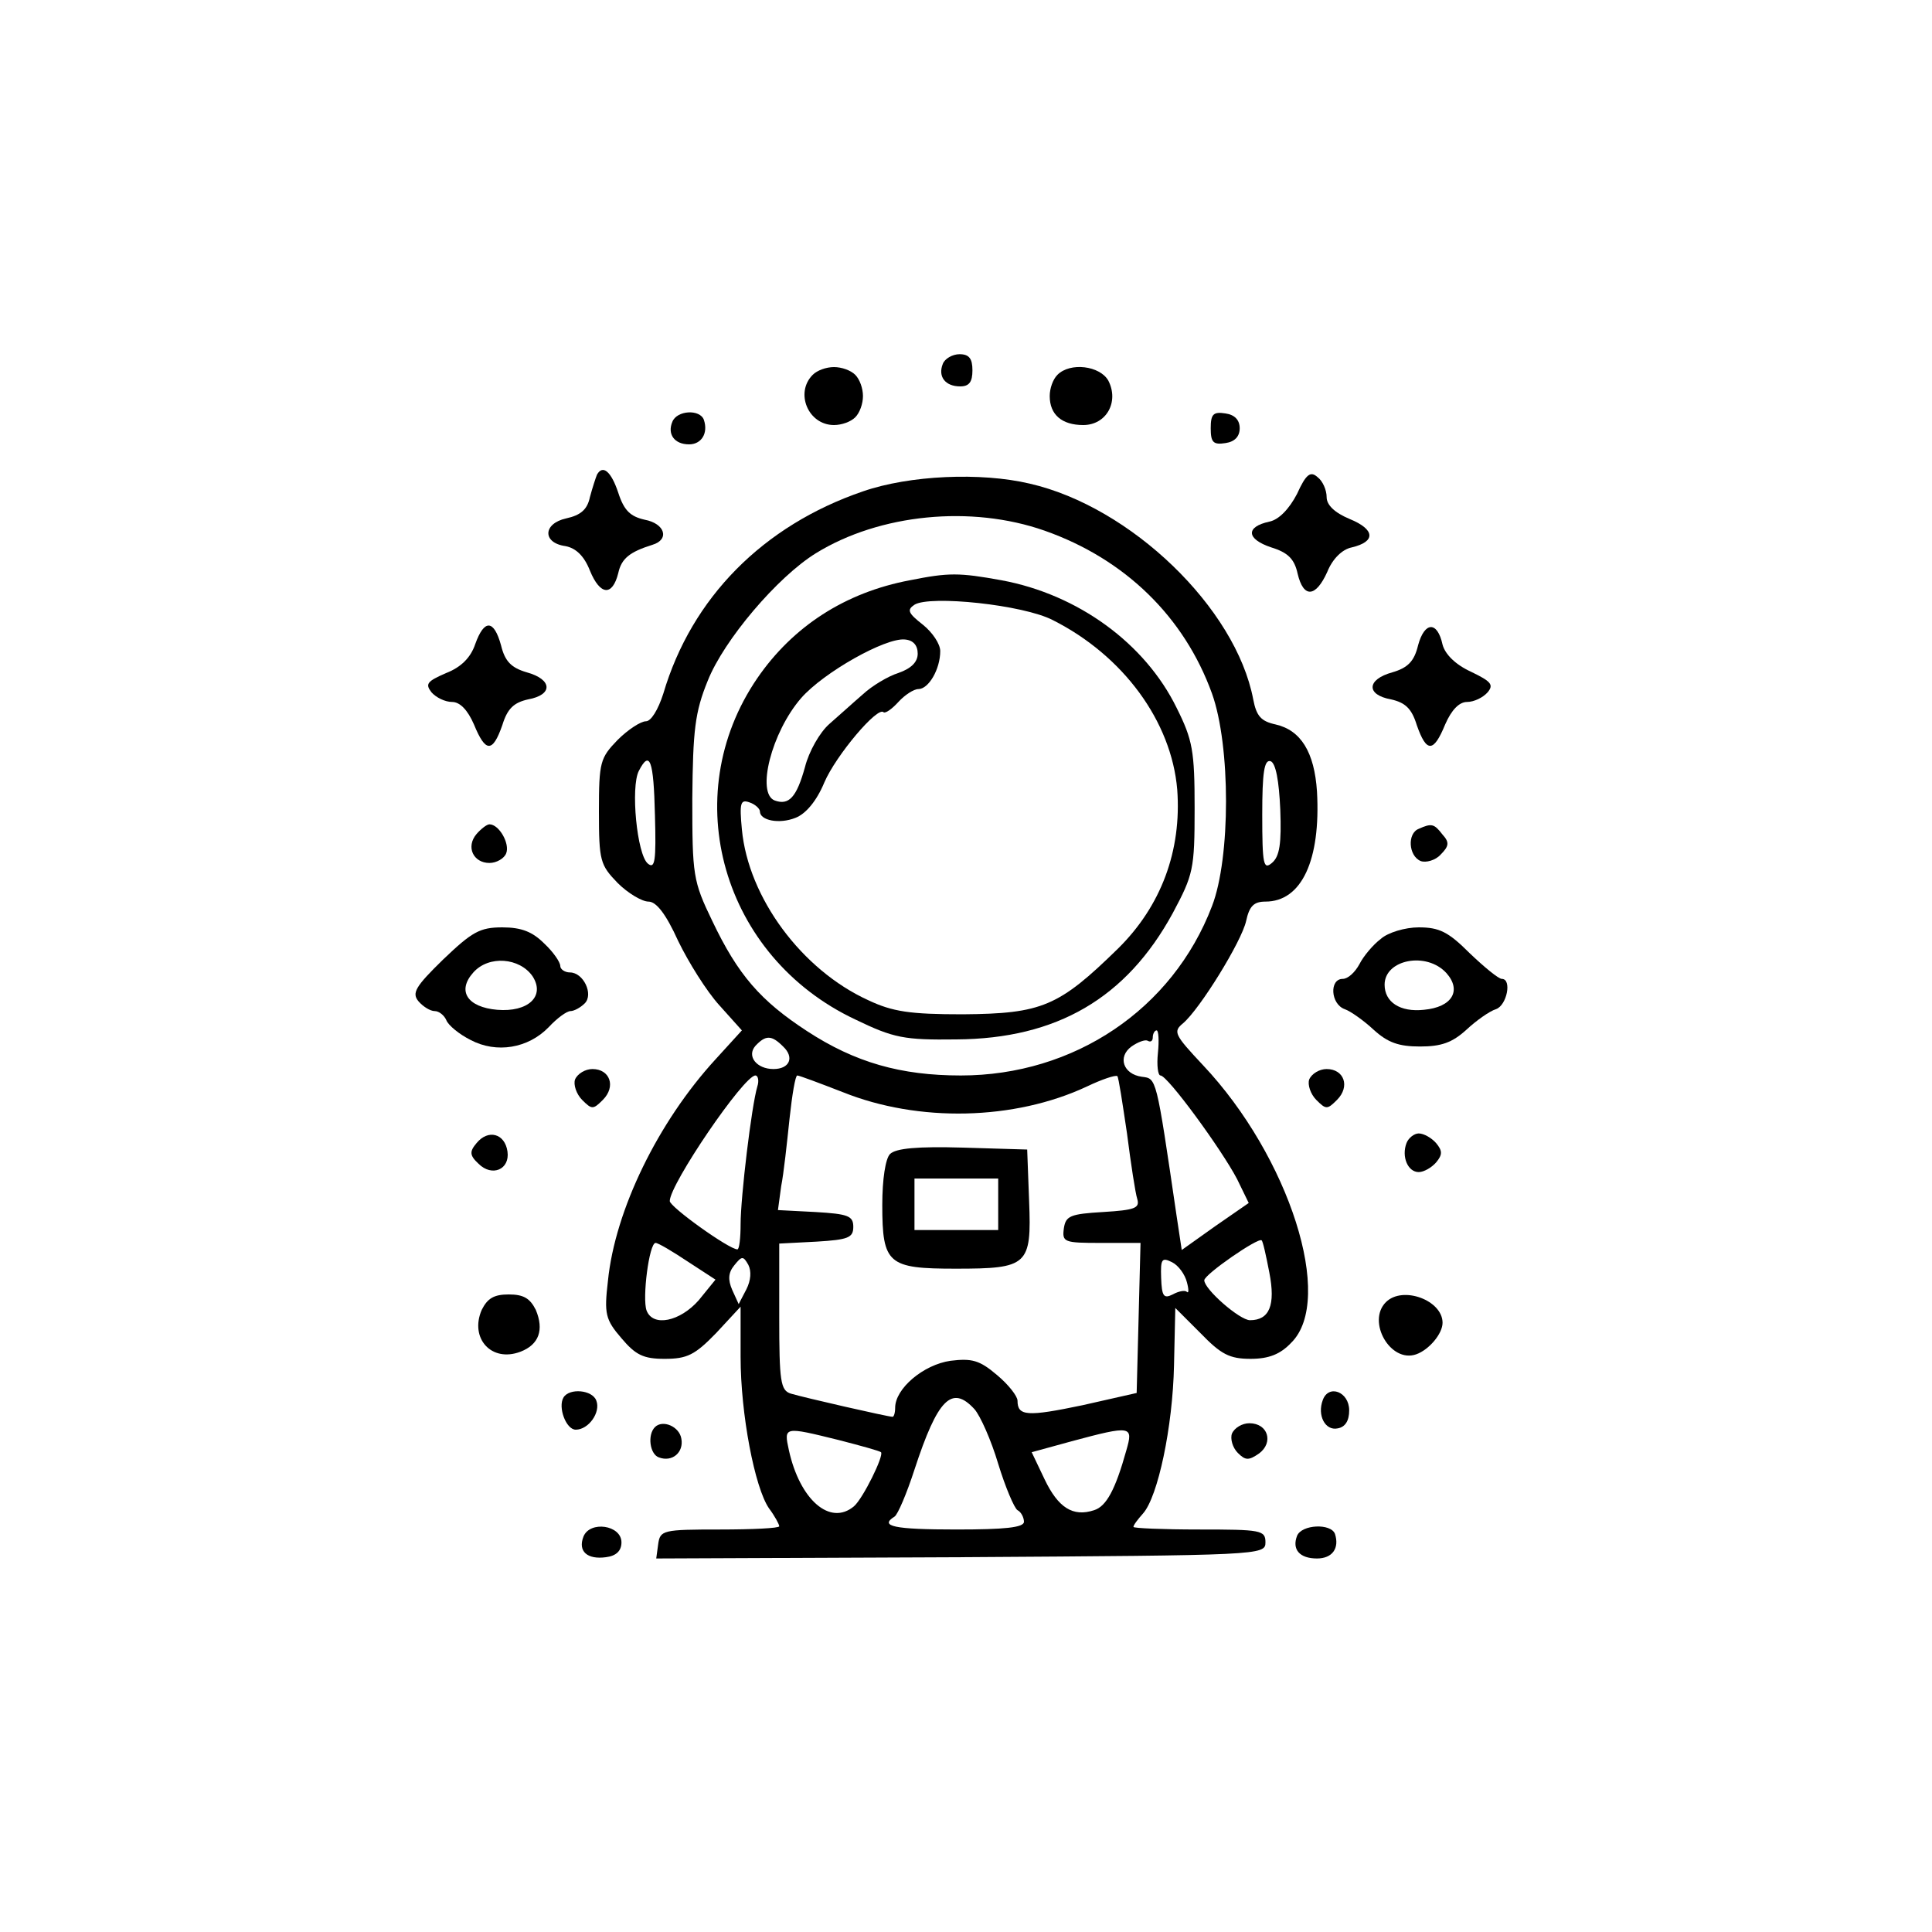 <?xml version="1.0" standalone="no"?>
<!DOCTYPE svg PUBLIC "-//W3C//DTD SVG 20010904//EN"
 "http://www.w3.org/TR/2001/REC-SVG-20010904/DTD/svg10.dtd">
<svg version="1.0" xmlns="http://www.w3.org/2000/svg"
 width="300pt" height="300pt" viewBox="0 0 300 300"
 preserveAspectRatio="xMidYMid meet">
<g transform="translate(0,300) scale(0.1,-0.1)"
fill="#000000" stroke="none">
<path d="M1464 2435 c-8 -20 4 -35 27 -35 14 0 19 7 19 25 0 18 -5 25 -20 25
-11 0 -23 -7 -26 -15z"/>
<path d="M1262 2418 c-28 -28 -7 -78 33 -78 12 0 26 5 33 12 7 7 12 21 12 33
0 12 -5 26 -12 33 -7 7 -21 12 -33 12 -12 0 -26 -5 -33 -12z"/>
<path d="M1642 2418 c-7 -7 -12 -21 -12 -33 0 -29 19 -45 52 -45 36 0 56 36
39 69 -13 23 -59 29 -79 9z"/>
<path d="M1044 2345 c-8 -19 3 -35 26 -35 19 0 30 17 23 38 -6 17 -42 15 -49
-3z"/>
<path d="M1880 2335 c0 -22 4 -26 23 -23 14 2 22 10 22 23 0 13 -8 21 -22 23
-19 3 -23 -1 -23 -23z"/>
<path d="M927 2263 c-2 -5 -7 -20 -11 -35 -4 -19 -14 -28 -37 -33 -36 -8 -37
-38 -1 -43 16 -3 29 -15 38 -38 16 -39 35 -40 44 -4 5 23 18 33 53 44 27 8 20
33 -12 39 -22 5 -32 14 -41 42 -11 33 -24 44 -33 28z"/>
<path d="M2014 2233 c-12 -23 -28 -40 -43 -43 -37 -8 -36 -27 3 -40 26 -8 36
-18 41 -41 9 -38 28 -37 46 3 8 20 23 35 38 38 38 9 36 28 -3 44 -24 10 -36
22 -36 34 0 11 -6 25 -14 31 -11 10 -18 5 -32 -26z"/>
<path d="M1340 2237 c-155 -53 -266 -165 -310 -314 -8 -25 -19 -43 -27 -43 -8
0 -28 -13 -44 -29 -27 -28 -29 -34 -29 -111 0 -77 2 -83 29 -111 16 -16 38
-29 48 -29 12 0 27 -19 46 -61 16 -33 44 -78 64 -100 l35 -39 -41 -45 c-89
-97 -156 -234 -167 -344 -6 -51 -4 -60 21 -89 22 -26 34 -32 67 -32 35 0 47 6
80 40 l38 41 0 -78 c0 -89 22 -203 44 -235 9 -12 16 -25 16 -28 0 -3 -42 -5
-92 -5 -89 0 -93 -1 -96 -23 l-3 -22 473 2 c465 3 473 3 473 23 0 19 -7 20
-103 20 -56 0 -102 2 -102 4 0 3 7 12 15 21 23 26 46 134 48 230 l2 89 39 -39
c32 -33 45 -40 78 -40 28 0 46 7 63 25 68 67 -3 289 -137 431 -44 47 -47 52
-31 65 26 22 91 127 98 159 5 23 12 30 30 30 56 0 86 64 80 171 -4 61 -25 95
-64 104 -23 5 -30 13 -35 39 -27 142 -190 299 -347 335 -76 18 -187 13 -259
-12z m282 -61 c125 -44 217 -134 260 -253 29 -81 29 -255 0 -330 -61 -160
-214 -263 -390 -263 -93 0 -164 20 -239 69 -72 47 -107 87 -147 171 -30 62
-31 71 -31 190 1 106 4 134 24 183 25 63 108 161 168 198 99 61 241 75 355 35z
m-605 -442 c2 -71 0 -84 -11 -75 -17 14 -27 119 -14 144 17 33 23 17 25 -69z
m971 9 c2 -53 -1 -73 -13 -83 -13 -11 -15 -3 -15 75 0 65 3 86 13 83 8 -3 13
-30 15 -75z m-190 -378 c-2 -19 0 -35 4 -35 11 0 95 -115 119 -161 l18 -37
-52 -36 -52 -37 -8 53 c-32 218 -31 213 -54 216 -29 4 -38 31 -16 47 10 7 21
11 25 9 5 -3 8 0 8 5 0 6 3 11 6 11 3 0 4 -16 2 -35z m-582 10 c18 -17 10 -35
-15 -35 -26 0 -42 20 -28 36 16 17 25 17 43 -1z m-40 -62 c-9 -30 -26 -172
-26 -214 0 -21 -2 -39 -5 -39 -13 0 -105 66 -105 75 0 26 115 195 133 195 4 0
6 -8 3 -17z m133 -9 c117 -47 266 -44 379 9 23 11 44 18 47 16 2 -2 8 -42 15
-89 6 -47 13 -93 16 -102 4 -14 -4 -17 -53 -20 -51 -3 -58 -6 -61 -25 -3 -22
0 -23 58 -23 l61 0 -3 -117 -3 -116 -84 -19 c-86 -18 -101 -17 -101 7 0 7 -14
25 -32 40 -27 23 -39 26 -72 22 -42 -6 -86 -43 -86 -73 0 -8 -2 -14 -4 -14 -7
0 -138 30 -158 36 -16 5 -18 19 -18 119 l0 114 58 3 c49 3 57 6 57 23 0 17 -8
20 -59 23 l-58 3 5 37 c4 20 9 67 13 105 4 37 9 67 12 67 3 0 35 -12 71 -26z
m662 -280 c10 -51 0 -74 -30 -74 -16 0 -71 48 -71 62 0 9 84 67 89 62 2 -1 7
-24 12 -50z m-903 17 l43 -28 -26 -32 c-29 -33 -71 -42 -81 -16 -7 19 4 105
14 105 4 0 26 -13 50 -29z m91 -43 l-12 -23 -10 22 c-7 16 -6 27 3 38 12 15
14 15 22 1 5 -10 4 -24 -3 -38z m684 11 c3 -11 3 -18 0 -15 -3 3 -13 1 -22 -4
-14 -7 -17 -3 -18 26 -1 29 1 32 17 24 10 -5 20 -19 23 -31z m-330 -197 c9
-10 26 -48 37 -85 11 -36 25 -69 30 -72 6 -3 10 -12 10 -18 0 -9 -30 -12 -105
-12 -97 0 -120 5 -96 20 5 3 19 36 31 73 36 110 58 132 93 94z m-211 -48 c35
-9 64 -17 66 -19 5 -5 -28 -72 -42 -84 -37 -31 -84 10 -101 87 -8 37 -8 37 77
16z m447 -16 c-17 -61 -31 -87 -50 -93 -33 -11 -56 4 -77 48 l-20 42 62 17
c93 25 96 24 85 -14z"/>
<path d="M1413 2099 c-101 -19 -182 -72 -237 -152 -126 -184 -54 -433 152
-530 60 -29 76 -32 157 -31 156 1 264 64 336 196 32 60 34 68 34 163 0 89 -3
106 -28 156 -49 100 -153 176 -272 198 -66 12 -82 12 -142 0z m222 -62 c109
-55 184 -157 193 -263 7 -95 -25 -181 -92 -247 -92 -90 -118 -101 -241 -102
-82 0 -109 4 -147 22 -103 47 -186 159 -196 265 -4 42 -2 47 12 42 9 -3 16
-10 16 -14 0 -14 30 -20 55 -10 16 6 33 26 45 55 18 42 83 119 92 109 3 -2 13
5 23 16 10 11 24 20 31 20 16 0 34 31 34 59 0 11 -12 29 -27 41 -23 18 -25 23
-13 31 24 15 169 0 215 -24z m-210 -52 c0 -13 -10 -23 -30 -30 -16 -5 -41 -20
-55 -33 -14 -12 -37 -33 -52 -46 -15 -13 -32 -43 -38 -67 -13 -47 -25 -60 -47
-52 -29 11 -5 106 41 159 35 40 131 94 161 91 13 -1 20 -9 20 -22z"/>
<path d="M1382 1208 c-7 -7 -12 -39 -12 -79 0 -92 9 -99 114 -99 112 0 118 5
114 105 l-3 80 -100 3 c-70 2 -104 -1 -113 -10z m168 -78 l0 -40 -65 0 -65 0
0 40 0 40 65 0 65 0 0 -40z"/>
<path d="M738 2000 c-7 -21 -22 -36 -45 -45 -30 -13 -33 -17 -23 -30 7 -8 21
-15 32 -15 12 0 24 -12 34 -35 18 -44 29 -44 44 -1 8 26 18 35 40 40 39 7 38
31 -2 42 -24 7 -34 17 -40 42 -11 40 -26 41 -40 2z"/>
<path d="M2202 1998 c-6 -25 -16 -35 -40 -42 -40 -11 -41 -35 -2 -42 22 -5 32
-14 40 -40 15 -43 26 -43 44 1 10 23 22 35 34 35 11 0 25 7 32 15 10 12 5 17
-26 32 -24 11 -40 27 -44 42 -8 37 -28 36 -38 -1z"/>
<path d="M740 1705 c-17 -20 -5 -45 20 -45 11 0 23 7 26 15 6 15 -11 45 -26
45 -4 0 -13 -7 -20 -15z"/>
<path d="M2203 1713 c-18 -7 -16 -42 3 -50 8 -3 23 1 31 10 13 13 14 19 3 31
-13 17 -17 18 -37 9z"/>
<path d="M688 1510 c-43 -42 -49 -52 -38 -65 7 -8 18 -15 25 -15 7 0 15 -7 18
-14 3 -8 20 -22 38 -31 40 -21 89 -13 121 20 13 14 28 25 34 25 5 0 15 5 22
12 14 14 -2 48 -23 48 -8 0 -15 5 -15 10 0 6 -11 22 -25 35 -18 18 -35 25 -65
25 -35 0 -47 -7 -92 -50z m139 -26 c20 -31 -7 -56 -55 -52 -46 4 -63 29 -37
58 24 27 72 23 92 -6z"/>
<path d="M2144 1542 c-12 -9 -27 -27 -33 -39 -7 -13 -18 -23 -26 -23 -21 0
-19 -39 3 -47 9 -3 30 -18 45 -32 22 -20 39 -26 72 -26 33 0 50 6 72 26 15 14
36 29 46 32 17 6 25 47 9 47 -5 0 -27 18 -50 40 -33 33 -47 40 -79 40 -21 0
-48 -8 -59 -18z m102 -53 c24 -27 9 -53 -35 -57 -37 -4 -61 12 -61 39 0 39 65
52 96 18z"/>
<path d="M893 1324 c-3 -8 2 -23 11 -32 15 -15 17 -15 32 0 21 21 11 48 -16
48 -11 0 -23 -7 -27 -16z"/>
<path d="M2033 1324 c-3 -8 2 -23 11 -32 15 -15 17 -15 32 0 21 21 11 48 -16
48 -11 0 -23 -7 -27 -16z"/>
<path d="M740 1225 c-11 -13 -11 -19 3 -32 21 -21 49 -9 45 19 -4 28 -30 35
-48 13z"/>
<path d="M2184 1225 c-8 -21 2 -45 19 -45 8 0 20 7 27 15 10 12 10 18 0 30 -7
8 -19 15 -27 15 -7 0 -16 -7 -19 -15z"/>
<path d="M748 966 c-19 -44 15 -82 60 -65 29 11 37 34 24 65 -9 18 -19 24 -42
24 -23 0 -33 -6 -42 -24z"/>
<path d="M2152 978 c-30 -30 7 -95 47 -81 20 7 41 32 41 49 0 35 -62 58 -88
32z"/>
<path d="M875 830 c-9 -15 4 -50 19 -50 20 0 39 27 32 45 -6 17 -42 20 -51 5z"/>
<path d="M2054 826 c-9 -24 4 -48 23 -44 12 2 18 12 18 28 0 29 -32 41 -41 16z"/>
<path d="M1017 784 c-12 -12 -8 -42 6 -47 21 -8 39 8 35 29 -3 19 -29 30 -41
18z"/>
<path d="M1913 774 c-3 -8 1 -22 9 -30 12 -12 17 -12 33 -1 23 17 14 47 -15
47 -11 0 -23 -7 -27 -16z"/>
<path d="M906 614 c-9 -23 6 -36 35 -32 16 2 24 10 24 23 0 27 -49 34 -59 9z"/>
<path d="M2014 615 c-8 -21 4 -35 31 -35 24 0 35 16 28 38 -6 17 -52 15 -59
-3z"/>
</g>
</svg>
